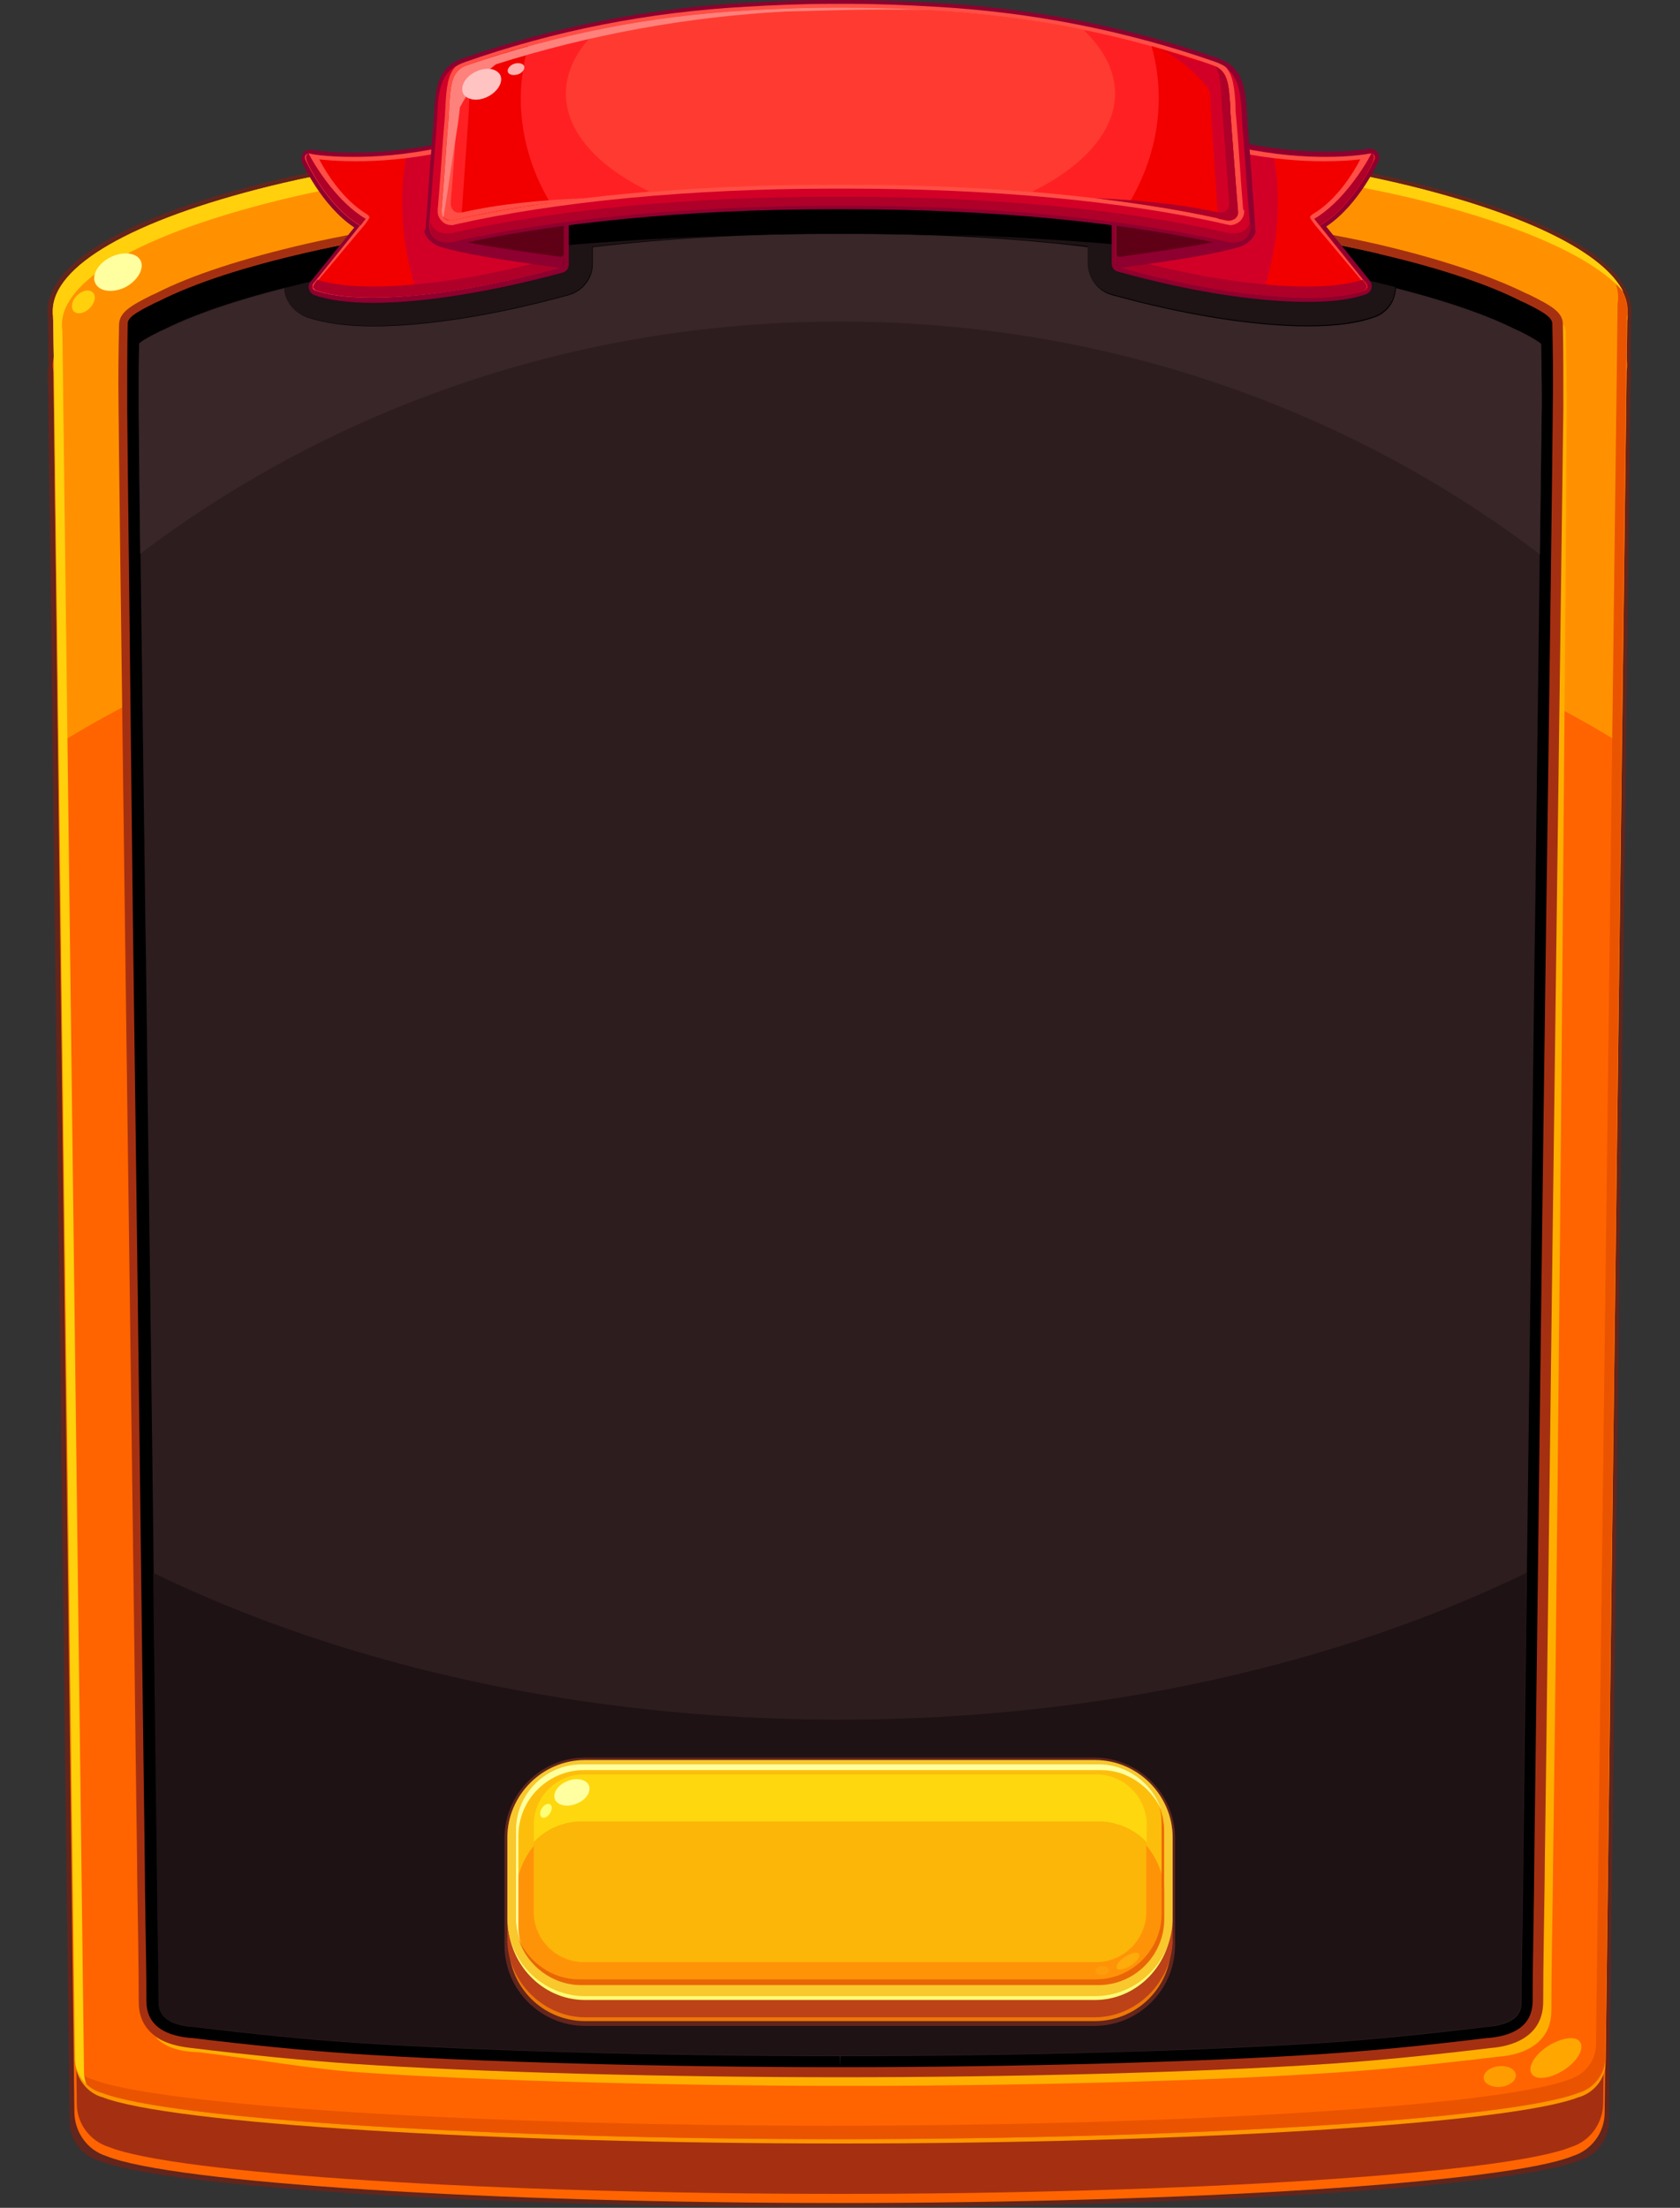 <?xml version="1.0" encoding="utf-8"?>
<!-- Generator: Adobe Illustrator 23.0.2, SVG Export Plug-In . SVG Version: 6.00 Build 0)  -->
<svg version="1.1" id="Layer_1" xmlns="http://www.w3.org/2000/svg" xmlns:xlink="http://www.w3.org/1999/xlink" x="0px" y="0px"
	 viewBox="0 0 350 460" style="enable-background:new 0 0 350 460;" xml:space="preserve">
<rect x="0" y="0" width="350" height="460" fill="#333333" stroke="none"/>
<g>
	<path style="fill:#63251C;" d="M339.7,75.9l0.1-9.5v-0.1c0.1-0.5,0.1-1,0.1-1.4c0-10.1-16.3-19.6-46-27
		c-30.1-7.4-76.4-11.5-119-11.5c-42.5,0-88.9,4.1-119,11.5c-29.7,7.3-46,16.9-46,27c0,0.4,0,0.9,0.1,1.4v0.1l0.1,9.5
		c0,0.1,0,0.1,0,0.2c-0.1,0.7-0.2,1.4-0.2,2c0,0.4,0,0.9,0.1,1.4v0.1l4.5,362.5c0,3.7,2.5,7,6.1,8.1c14,5.6,82.6,9.7,154.3,9.7
		c71.6,0,140.2-4.1,154.3-9.8c3.5-1.1,6-4.5,6-8.1l4.5-362.5v-0.1c0.1-0.5,0.1-1,0.1-1.4c0-0.6-0.1-1.3-0.2-2
		C339.7,76,339.7,75.9,339.7,75.9z"/>
	<path style="fill:#FF6400;" d="M339,76.2c0-21.8-77-39.4-164-39.4S11,54.4,11,76.2c0,0.5,0.1,1,0.1,1.5l4.4,362.5
		c0.1,4.2,2.8,7.8,6.6,9c13.7,5.6,80.5,9.8,152.8,9.8s139.1-4.2,152.8-9.8c3.8-1.2,6.6-4.8,6.6-9l4.4-362.5
		C338.9,77.2,339,76.7,339,76.2z"/>
	<path style="fill:#A53011;" d="M338.5,74.3c0-21.8-76.8-39.4-163.5-39.4S11.5,52.5,11.5,74.3c0,0.5,0.1,1,0.1,1.5L16,438.3
		c0,4.2,2.8,7.8,6.6,9c13.7,5.6,80.3,9.8,152.4,9.8s138.7-4.2,152.4-9.8c3.8-1.2,6.5-4.8,6.6-9l4.4-362.5
		C338.5,75.3,338.5,74.8,338.5,74.3z"/>
	<path style="fill:#FF9600;" d="M175,28.2c42.5,0,88.8,4.1,118.8,11.5c28.8,7.1,45.3,16.6,45.3,26c0,0.4,0,0.8-0.1,1.2
		c0,0.1,0,0.2,0,0.3l-4.5,362.5c0,3.3-2.3,6.2-5.4,7.2H329c-13.9,5.6-82.4,9.7-153.9,9.7s-140-4.1-153.9-9.7h-0.1
		c-3.1-1-5.3-4-5.4-7.2L11.1,67.3c0-0.1,0-0.2,0-0.3C11,66.5,11,66.1,11,65.8c0-9.4,16.5-18.9,45.3-26
		C86.2,32.3,132.5,28.2,175,28.2"/>
	<path style="fill:#FF6400;" d="M175,27.3c42.5,0,88.8,4.1,118.8,11.5c28.8,7.1,45.3,16.6,45.3,26c0,0.4,0,0.8-0.1,1.2
		c0,0.1,0,0.2,0,0.3l-4.5,362.5c0,3.3-2.3,6.2-5.4,7.2H329c-13.9,5.6-82.4,9.7-153.9,9.7s-140-4.1-153.9-9.7h-0.1
		c-3.1-1-5.3-4-5.4-7.2L11.1,66.3c0-0.1,0-0.2,0-0.3C11,65.6,11,65.2,11,64.8c0-9.4,16.5-18.9,45.3-26
		C86.2,31.4,132.5,27.3,175,27.3"/>
	<path style="fill:#FF9100;" d="M11.1,66.3l1.1,88.7c40.4-25.2,98.4-41,162.8-41s122.4,15.8,162.8,41l1.1-88.7c0-0.1,0-0.2,0-0.3
		c0.1-0.5,0.1-0.9,0.1-1.2c0-9.4-16.5-18.9-45.3-26c-30-7.4-76.3-11.5-118.8-11.5S86.2,31.4,56.2,38.8C27.5,45.9,11,55.4,11,64.8
		c0,0.4,0,0.8,0.1,1.2C11.1,66.2,11.1,66.2,11.1,66.3z"/>
	<path style="fill:#EA5400;" d="M336.1,57.9c0.7,1.4,1,2.7,1,4.1c0,0.4,0,0.8-0.1,1.2c0,0.1,0,0.2,0,0.3L332.5,426
		c0,3.3-2.3,6.2-5.4,7.2H327c-13.9,5.6-82.4,9.7-153.9,9.7s-140-4.1-153.9-9.7h-0.1c-1.1-0.4-2.1-1-3-1.8c0.8,2.1,2.6,3.9,4.9,4.6
		h0.1c13.9,5.6,82.4,9.7,153.9,9.7s140-4.1,153.9-9.7h0.1c3.1-1,5.3-4,5.4-7.2l4.5-362.5c0-0.1,0-0.2,0-0.3c0.1-0.5,0.1-0.9,0.1-1.2
		C339,62.5,338,60.2,336.1,57.9z"/>
	<path style="fill:#FFD00B;" d="M17.5,431.7L13,69.2c0-0.1,0-0.2,0-0.3c-0.1-0.5-0.1-0.9-0.1-1.2c0-9.4,16.5-18.9,45.3-26
		c30-7.4,76.3-11.5,118.8-11.5s88.8,4.1,118.8,11.5c21.7,5.4,36.4,12.1,42.4,19.1c-4-8-19.6-15.9-44.2-22
		c-30-7.4-76.3-11.5-118.8-11.5s-89,4.1-119,11.5C27.5,45.9,11,55.4,11,64.8c0,0.4,0,0.8,0.1,1.2c0,0.1,0,0.2,0,0.3l4.5,362.5
		c0,2.1,0.9,4,2.4,5.5C17.7,433.5,17.5,432.6,17.5,431.7z"/>
	<path style="fill:#FFAE00;" d="M326.2,69.4c0-0.9-0.3-1.7-1-2.5c0,0.2,0.1,0.4,0.1,0.6c0.1,5.2,0.2,10.7,0.1,17.3
		c0,7.9-2.2,173.5-3.3,259c-0.3,26.6-0.6,45.1-0.6,48.2c-0.1,8.3-0.3,16.7-0.3,25c0,9-9.9,9.4-10.9,9.6c-12.4,1.5-23.4,2.6-33.7,3.3
		c-26.6,1.8-66.9,2.8-101.6,2.8h0h-0.1c-34.8,0-75-1-101.6-2.8c-10.3-0.7-21.3-1.8-33.7-3.3c-0.6-0.1-4.3-0.3-7.2-2.2
		c2.9,3.3,8.3,3.1,9.1,3.2c12.4,1.5,23.4,3.5,33.7,4.2c26.6,1.8,66.9,2.8,101.6,2.8h0.1h0.1c34.8,0,75-1,101.6-2.8
		c10.3-0.7,21.3-1.8,33.7-3.3c1-0.1,10.9-0.6,10.9-9.6c0-8.3,0.2-16.7,0.3-25c0-3.1,0.3-21.6,0.6-48.2c1-85.5,2.3-251.1,2.3-259
		C326.4,80.1,326.3,74.6,326.2,69.4z"/>
	<path style="fill:#FFFF9F;" d="M26.2,59.8c-2.6,1.3-5.4,1-6.3-0.7s0.5-4.2,3.1-5.5s5.4-1,6.3,0.7C30.1,56,28.7,58.4,26.2,59.8z"/>
	<path style="fill:#FFD00B;" d="M18.7,64.2c-1.1,1.1-2.5,1.4-3.3,0.7c-0.7-0.7-0.5-2.2,0.6-3.3s2.5-1.4,3.3-0.7
		C20.1,61.6,19.8,63.1,18.7,64.2z"/>
	<g>
		<path style="fill:#FFA700;" d="M329.2,425.5c0.9,1.4-0.6,4-3.4,5.8s-5.8,2.2-6.7,0.8s0.6-4,3.4-5.8
			C325.4,424.5,328.4,424.1,329.2,425.5z"/>
	</g>
	<g>
		<path style="fill:#FF9D00;" d="M315.8,432.3c0.1,1.2-1.3,2.3-3.1,2.5c-1.8,0.2-3.5-0.6-3.6-1.8c-0.1-1.2,1.3-2.3,3.1-2.5
			C314.1,430.3,315.7,431.1,315.8,432.3z"/>
	</g>
	<path style="fill:#A53011;" d="M175.1,40.7C175.1,40.7,175,40.7,175.1,40.7c-0.1,0-0.1,0-0.1,0c-39.1,0-82.8,3.6-111.2,10.1
		c-13,3-23.9,6.5-31.3,10.3l-0.9,0.4c-4.6,2.3-6.7,3.6-6.8,6.1c-0.1,5.2-0.2,10.7-0.1,17.3c0,7.9,2.2,173.5,3.3,259
		c0.3,26.6,0.6,45.1,0.6,48.2c0.1,8.3,0.3,16.7,0.3,25c0,9,9.9,9.4,10.9,9.6c12.4,1.5,23.4,2.6,33.7,3.3
		c26.6,1.8,66.9,2.8,101.6,2.8h0.1h0.1c34.8,0,75-1,101.6-2.8c10.3-0.7,21.3-1.8,33.7-3.3c1-0.1,10.9-0.6,10.9-9.6
		c0-8.3,0.2-16.7,0.3-25c0-3.1,0.3-21.6,0.6-48.2c1-85.5,3.2-251.1,3.3-259c0-6.6,0-12.1-0.1-17.3c0-2.5-2.2-3.8-6.8-6.1l-0.9-0.4
		c-7.5-3.7-18.3-7.3-31.3-10.3C257.9,44.3,214.2,40.7,175.1,40.7L175.1,40.7z"/>
	<path d="M175.1,42.5c41.3,0,83.7,3.9,110.8,10.1c12.9,2.9,23.6,6.4,30.9,10.1l0.9,0.4c4.5,2.2,5.7,3.2,5.7,4.4
		c0.1,5.2,0.2,10.7,0.1,17.2c0,4.1-0.6,52.4-1.4,108.3c-0.7,51.6-1.4,110-1.9,150.7l-0.5,39l-0.1,9.2c0,2.9-0.1,5.7-0.1,8.6
		c-0.1,5.4-0.2,11-0.2,16.4c0,4.5-3,7.1-9,7.7c-0.1,0-0.2,0-0.3,0c-12.3,1.5-23.3,2.6-33.6,3.3c-25,1.7-64.9,2.8-101.5,2.8h0.1h-0.1
		c-36.6,0-76.4-1.1-101.5-2.8c-10.3-0.7-21.2-1.8-33.6-3.3c-0.1,0-0.2,0-0.3,0c-5.9-0.6-9-3.1-9-7.7c0-5.5-0.1-11.1-0.2-16.4
		c0-2.9-0.1-5.7-0.1-8.6l-0.1-9.2l-0.5-39c-0.5-40.6-1.2-99.1-1.9-150.7c-0.6-55.8-1.2-104-1.2-108.2c0-6.6,0-12.1,0.1-17.3
		c0-1.3,1.3-2.2,5.7-4.4l0.9-0.4c7.3-3.7,18-7.2,30.9-10.1c27.1-6.2,69.5-10.1,110.8-10.1C175,42.5,175,42.5,175.1,42.5
		C175,42.5,175.1,42.5,175.1,42.5"/>
	<path style="fill:#2D1D1F;" d="M321,71.6c-0.3-0.3-1.4-1.1-4.4-2.6l-0.9-0.4c-7.2-3.6-17.7-7-30.4-9.9c-26.9-6.2-69.2-10-110.3-10
		h-0.1c-41.1,0-83.4,3.8-110.3,10c-12.7,2.9-23.2,6.3-30.4,9.9L33.4,69c-3,1.5-4.1,2.2-4.4,2.6c-0.1,3.4-0.1,7-0.1,10.9
		c0,0.8,0,1.5,0,2.3c0,4.2,0.7,54.8,1.4,108.3l0.1,5.8c0.6,50.1,1.4,105.8,1.8,144.9l0.6,48.2c0,2.9,0.1,5.7,0.1,8.6v0.1
		c0.1,5.4,0.2,10.9,0.2,16.3c0,1.4,0,4.7,6.8,5.3h0.3c12.3,1.5,23.2,2.6,33.5,3.3c25,1.7,64.8,2.8,101.3,2.8l0.1,2.4v-2.4
		c36.5,0,76.3-1.1,101.3-2.8c10.2-0.7,21.2-1.8,33.4-3.3h0.3c6.9-0.7,6.9-3.9,6.9-5.3c0-5.5,0.1-11,0.2-16.3v-0.1
		c0-2.9,0.1-5.7,0.1-8.6l0.6-48.2c0.5-39.1,1.2-94.8,1.8-144.9l0.1-5.8c0.7-53.5,1.3-104.1,1.4-108.3c0-0.8,0-1.6,0-2.3
		C321.2,78.6,321.1,75,321,71.6z"/>
	<path style="fill:#382629;" d="M29.2,115.4C69.2,85.1,119.8,67,175,67s105.8,18.1,145.8,48.5c0.2-17.1,0.4-28.7,0.4-30.6
		c0-0.8,0-1.6,0-2.3c0-3.9-0.1-7.5-0.1-10.9c-0.3-0.3-1.4-1.1-4.4-2.6l-0.9-0.4c-7.2-3.6-17.7-7-30.4-9.9
		c-26.9-6.2-69.2-10-110.3-10H175c-41.1,0-83.4,3.8-110.3,10c-12.7,2.9-23.2,6.3-30.4,9.9L33.4,69c-3,1.5-4.1,2.2-4.4,2.6
		c-0.1,3.4-0.1,7-0.1,10.9c0,0.8,0,1.5,0,2.3C28.9,86.7,29,98.3,29.2,115.4z"/>
	<path style="fill:#1E1214;" d="M31.9,327.7c0.1,5.6,0.1,11,0.2,16l0.6,48.2c0,2.9,0.1,5.7,0.1,8.6v0.1c0.1,5.4,0.2,10.9,0.2,16.3
		c0,1.4,0,4.7,6.8,5.3h0.3c12.3,1.5,23.2,2.6,33.5,3.3c25,1.7,64.8,2.8,101.3,2.8l0.1,2.4v-2.4c36.5,0,76.3-1.1,101.3-2.8
		c10.2-0.7,21.2-1.8,33.4-3.3h0.3c6.9-0.7,6.9-3.9,6.9-5.3c0-5.5,0.1-11,0.2-16.3v-0.1c0-2.9,0.1-5.7,0.1-8.6l0.6-48.2
		c0.1-5.1,0.1-10.4,0.2-16c-39.5,19.2-89.2,30.6-143.1,30.6C121.1,358.3,71.4,346.9,31.9,327.7z"/>
</g>
<g>
	<path style="fill:#63251C;" d="M244.8,405.3c0,9.2-7.5,16.8-16.8,16.8H121.9c-9.2,0-16.8-7.5-16.8-16.8V383
		c0-9.2,7.5-16.8,16.8-16.8H228c9.2,0,16.8,7.5,16.8,16.8V405.3z"/>
	<path style="fill:#EE7706;" d="M228.1,367c8.8,0,15.9,7.1,15.9,15.9v22.3c0,8.8-7.1,15.9-15.9,15.9H121.9
		c-8.8,0-15.9-7.1-15.9-15.9v-22.3c0-8.8,7.1-15.9,15.9-15.9H228.1"/>
	<path style="fill:#BD4218;" d="M228.1,367c8.8,0,16.2,7,16.2,15.7v21.4c0,8.6-7.4,16.2-16.2,16.2H121.9c-8.8,0-16.2-7.6-16.2-16.2
		v-21.4c0-8.6,7.4-15.7,16.2-15.7H228.1"/>
	<path style="fill:#FFFF77;" d="M228.1,416.7H121.9c-9,0-16.1-7.6-16.1-16.7v-16.2c0-9,7.1-16.4,16.1-16.4H228
		c9,0,16.1,7.4,16.1,16.4V400C244.2,409,237.1,416.7,228.1,416.7z"/>
	<path style="fill:#F8C82C;" d="M228.1,366.7c8.9,0,16.2,7.3,16.2,16.2v16.8c0,8.9-7.3,16.2-16.2,16.2H121.9
		c-8.9,0-16.2-7.3-16.2-16.2v-16.8c0-8.9,7.3-16.2,16.2-16.2H228.1"/>
	<path style="fill:#FF9308;" d="M121.2,367.7c-7.6,0-13.7,6.2-13.7,13.7v18.4c0,7.6,6.2,13.7,13.7,13.7h107.7
		c7.6,0,13.7-6.2,13.7-13.7v-18.4c0-7.6-6.2-13.7-13.7-13.7H121.2z"/>
	<path style="fill:#FDBE0B;" d="M228.8,367.7H121.2c-7.6,0-13.7,6.2-13.7,13.7v13.2c0-7.6,6.2-15.1,13.7-15.1h107.7
		c7.6,0,13.7,7.6,13.7,15.1v-13.2C242.6,373.8,236.4,367.7,228.8,367.7z"/>
	<path style="fill:#FBB608;" d="M121.6,369.7c-5.7,0-10.4,4.7-10.4,10.4v18.3c0,5.7,4.7,10.4,10.4,10.4h106.8
		c5.7,0,10.4-4.7,10.4-10.4v-18.3c0-5.7-4.7-10.4-10.4-10.4H121.6z"/>
	<path style="fill:#E96606;" d="M242,380v18.7c0,7.6-6.2,13.7-13.7,13.7H120.6c-5.5,0-10.3-3.5-12.5-8.2c1.8,5.4,7,9.4,13,9.4h107.7
		c7.6,0,13.7-6.2,13.7-13.7v-18.4c0-2.1-0.5-4-1.3-5.8C241.8,377,242,378.5,242,380z"/>
	<path style="fill:#FFFF9F;" d="M108,401.2v-18.7c0-7.6,6.2-13.7,13.7-13.7h107.7c5.5,0,10.3,3.5,12.5,8.2c-1.8-5.4-7-9.4-13-9.4
		H121.2c-7.6,0-13.7,6.2-13.7,13.7v18.4c0,2.1,0.5,4,1.3,5.8C108.2,404.2,108,402.8,108,401.2z"/>
	<path style="fill:#FED70E;" d="M228.4,369.7H121.6c-5.7,0-10.4,4.7-10.4,10.4v3.7c2.5-2.7,6.1-4.3,10-4.3h107.7
		c3.9,0,7.5,1.7,10,4.3v-3.7C238.8,374.3,234.1,369.7,228.4,369.7z"/>
	<path style="fill:#FFFF9F;" d="M120.1,375.8c-1.9,0.8-3.9,0.4-4.5-0.9c-0.5-1.3,0.6-3,2.6-3.8c1.9-0.8,3.9-0.4,4.5,0.9
		C123.2,373.4,122,375.1,120.1,375.8z"/>
	
		<ellipse transform="matrix(0.544 -0.839 0.839 0.544 -264.727 267.511)" style="fill:#FFFF77;" cx="113.8" cy="377.3" rx="1.6" ry="1"/>
	<g>
		<path style="fill:#FDAC0B;" d="M237.3,407.1c0.3,0.5-0.4,1.6-1.7,2.4s-2.6,1.1-2.9,0.6c-0.3-0.5,0.4-1.6,1.7-2.4
			C235.6,406.9,236.9,406.6,237.3,407.1z"/>
	</g>
	<g>
		<path style="fill:#FD9D0B;" d="M231,410.5c0,0.5-0.5,1-1.3,1c-0.8,0.1-1.4-0.3-1.5-0.8c0-0.5,0.5-1,1.3-1
			C230.3,409.6,231,410,231,410.5z"/>
	</g>
</g>
<g>
	<path d="M175.1,42.5C175.1,42.5,175,42.5,175.1,42.5c-0.1,0-0.1,0-0.1,0c-41.3,0-83.8,3.9-110.8,10.1c-0.5,0.1-0.9,0.2-1.3,0.3
		l-2,2.5c-1.4,1.7-1.9,4-1.3,6.1c0.6,2.1,2.2,3.8,4.3,4.6C67.4,67.3,72,68,77.7,68c11.1,0,25.6-2.3,40.8-6.5c2.9-0.8,5-3.5,5-6.5
		v-3.5c15.4-1.8,32.5-2.8,49.9-2.8h3.4c17.3,0,34.5,0.9,49.9,2.8V55c0,3,2,5.7,5,6.5c15.2,4.2,29.7,6.5,40.8,6.5
		c5.7,0,10.4-0.6,13.9-1.9c2.1-0.7,3.7-2.5,4.2-4.6c0.6-2.1,0.1-4.4-1.3-6.1l-2-2.5c-0.4-0.1-0.9-0.2-1.3-0.3
		C258.8,46.4,216.4,42.6,175.1,42.5z"/>
	<path style="fill:#1E1315;" d="M63.8,66c3.5,1.2,8.1,1.9,13.8,1.9c11.1,0,25.6-2.3,40.8-6.5c2.9-0.8,5-3.5,5-6.5v-3.5
		c9.1-1.1,18.8-1.8,28.7-2.3c-33.4,1.1-65.5,4.6-87.5,9.6c-1.8,0.4-3.6,0.9-5.4,1.3c0,0.5,0.1,1,0.2,1.5
		C60.1,63.6,61.7,65.3,63.8,66z"/>
	<path style="fill:#1E1315;" d="M226.6,51.3v3.5c0,3,2,5.7,5,6.5c15.2,4.2,29.7,6.5,40.8,6.5c5.7,0,10.4-0.6,13.9-1.9
		c2.1-0.7,3.7-2.5,4.2-4.6c0.1-0.5,0.2-1,0.2-1.5c-1.7-0.4-3.5-0.9-5.4-1.3c-21.9-5-54.1-8.5-87.5-9.6
		C207.8,49.5,217.5,50.3,226.6,51.3z"/>
</g>
<g>
	<g>
		<path style="fill:#8E002F;" d="M116.6,21.3c-0.3,0-0.5,0.1-0.7,0.2l-0.2,0.1c-0.5,0.2-1,0.5-1.5,0.7c-16.7,7.9-31.2,9.5-40.4,9.5
			c-5.6,0-8.9-0.6-8.9-0.6c-0.1,0-0.2,0-0.3,0c-0.5,0-1,0.2-1.4,0.7s-0.5,1.2-0.3,1.8c0,0.1,4,9.1,10.9,13.7l-9.1,11.3
			c-0.4,0.4-0.5,1-0.3,1.6s0.6,1,1.1,1.2c2.9,1,7,1.6,12.2,1.6c10.6,0,24.7-2.3,39.5-6.3c0.8-0.2,1.3-0.9,1.3-1.7V23
			c0-0.6-0.3-1.2-0.8-1.5C117.3,21.4,117,21.3,116.6,21.3L116.6,21.3z"/>
		<path style="fill:#F20000;" d="M117.1,22.3c-0.1-0.1-0.3-0.1-0.5-0.1c-0.1,0-0.2,0-0.4,0.1l-0.2,0.1c-0.5,0.2-1,0.5-1.5,0.7
			c-16.9,8-31.5,9.6-40.8,9.6c-5.7,0-9.1-0.6-9.1-0.7c-0.1,0-0.1,0-0.2,0c-0.3,0-0.5,0.1-0.7,0.3s-0.2,0.6-0.1,0.9
			c0.2,0.4,4.3,9.6,11.4,13.8l-9.7,12.1c-0.2,0.2-0.2,0.5-0.2,0.8c0.1,0.3,0.3,0.5,0.5,0.6c2.8,1,6.8,1.5,11.9,1.5
			c10.6,0,24.5-2.2,39.2-6.3c0.4-0.1,0.6-0.4,0.6-0.8V23C117.5,22.7,117.4,22.5,117.1,22.3z"/>
		<path style="fill:#D20027;" d="M87.1,61.5c-2.1-5.7-3.3-12.3-3.3-19.4c0-3.5,0.3-6.9,0.9-10.2c8.3-1.1,18.6-3.6,29.8-8.9
			c0.5-0.2,1-0.5,1.5-0.7l0.2-0.1c0.1-0.1,0.2-0.1,0.4-0.1c0.2,0,0.3,0,0.5,0.1c0.3,0.2,0.4,0.4,0.4,0.7v31.8c0,0.4-0.3,0.7-0.6,0.8
			C116.9,55.7,101.6,60.1,87.1,61.5z"/>
		<path style="fill:#FF4E45;" d="M117.1,22.3c-0.1-0.1-0.3-0.1-0.5-0.1c-0.1,0-0.2,0-0.4,0.1l-0.2,0.1c-0.5,0.2-1,0.5-1.5,0.7
			c-16.9,8-31.5,9.6-40.8,9.6c-5.7,0-9.1-0.6-9.1-0.7c-0.1,0-0.1,0-0.2,0c-0.3,0-0.5,0.1-0.7,0.3s-0.2,0.6-0.1,0.9
			c0.2,0.4,4.3,9.6,11.4,13.8l-9.7,12.1c-0.2,0.2-0.2,0.5-0.2,0.8c0.1,0.3,0.3,0.5,0.5,0.6c2.8,1,6.8,1.5,11.9,1.5
			c10.6,0,24.5-2.2,39.2-6.3c0.4-0.1,0.6-0.4,0.6-0.8V23C117.5,22.7,117.4,22.5,117.1,22.3z M116.2,54.1c-13.6,4.6-27.3,6-37.6,6
			c-4.1,0-11,0.5-13.6-0.2l11-13.1c1.1-1.6,1.3-1.5,0.4-2.2c-5-3-8.5-8.7-9.9-11.4c1.6,0.2,4.2,0.4,7.7,0.4c9.5,0,24.4-1.7,41.6-9.8
			c0.1-0.1,0.3-0.1,0.4-0.2V54.1z"/>
		<path style="fill:#AE0028;" d="M75.1,47l1.1-1.4C70.4,42.2,65.8,34.9,64.3,32c-0.2,0-0.3,0.1-0.4,0.3c-0.2,0.2-0.2,0.6-0.1,0.9
			C63.8,33.6,68,42.8,75.1,47z"/>
		<path style="fill:#AE0028;" d="M116.9,53.4c-14.7,4.1-28.7,6.3-39.2,6.3c-4.9,0-8.8-0.5-11.6-1.4l-0.6,0.8
			c-0.2,0.2-0.2,0.5-0.2,0.8c0.1,0.3,0.3,0.5,0.5,0.6c2.8,1,6.8,1.5,11.9,1.5c10.6,0,24.5-2.2,39.2-6.3c0.4-0.1,0.6-0.4,0.6-0.8
			v-2.2C117.5,53,117.2,53.3,116.9,53.4z"/>
		<path style="fill:#600017;" d="M117.3,42.8c-0.2-0.1-0.4-0.2-0.6-0.2h-0.1c-9.5,1.1-19.6,3.1-27.4,4.8c-0.2,0.1-0.4,0.2-0.6,0.4
			c-0.1,0.2-0.1,0.5,0,0.7c0.6,1.5,2.2,2.7,4.2,3.1c6.6,1.8,15.5,2.9,23.8,4.1h0.1c0.2,0,0.4-0.1,0.5-0.2c0.2-0.2,0.3-0.4,0.3-0.6
			V43.5C117.6,43.2,117.5,43,117.3,42.8z"/>
		<path style="fill:#8E002F;" d="M116.7,53.5L116.7,53.5c-8.3-1.2-17.2-2.3-23.9-4.1c-1.5-0.3-2.7-1-3.6-1.9h-0.1
			c-0.2,0.1-0.4,0.2-0.6,0.4c-0.1,0.2-0.1,0.5,0,0.7c0.6,1.5,2.2,2.7,4.2,3.1c6.6,1.8,15.5,2.9,23.8,4.1h0.1c0.2,0,0.4-0.1,0.5-0.2
			c0.2-0.2,0.3-0.4,0.3-0.6v-2.2c0,0.2-0.1,0.5-0.3,0.6C117.1,53.4,116.9,53.5,116.7,53.5z"/>
	</g>
	<g>
		<path style="fill:#8E002F;" d="M233.4,21.3c-0.3,0-0.7,0.1-1,0.3c-0.5,0.3-0.8,0.9-0.8,1.5v31.8c0,0.8,0.5,1.5,1.3,1.7
			c14.8,4.1,28.8,6.3,39.5,6.3c5.1,0,9.2-0.5,12.2-1.6c0.5-0.2,1-0.6,1.1-1.2c0.2-0.6,0-1.2-0.3-1.6l-9.1-11.3
			c6.9-4.6,10.9-13.6,10.9-13.7c0.3-0.6,0.2-1.3-0.3-1.8c-0.3-0.4-0.8-0.7-1.4-0.7c-0.1,0-0.2,0-0.3,0c0,0-3.3,0.6-8.9,0.6
			c-9.2,0-23.7-1.7-40.4-9.5c-0.5-0.2-1-0.5-1.5-0.7l-0.2-0.1C233.9,21.3,233.6,21.3,233.4,21.3L233.4,21.3z"/>
		<path style="fill:#F20000;" d="M232.9,22.3c0.1-0.1,0.3-0.1,0.5-0.1c0.1,0,0.2,0,0.4,0.1l0.2,0.1c0.5,0.2,1,0.5,1.5,0.7
			c16.9,8,31.5,9.6,40.8,9.6c5.7,0,9.1-0.6,9.1-0.7c0.1,0,0.1,0,0.2,0c0.3,0,0.5,0.1,0.7,0.3s0.2,0.6,0.1,0.9
			c-0.2,0.4-4.3,9.6-11.4,13.8l9.7,12.1c0.2,0.2,0.2,0.5,0.2,0.8c-0.1,0.3-0.3,0.5-0.5,0.6c-2.8,1-6.8,1.5-11.9,1.5
			c-10.6,0-24.5-2.2-39.2-6.3c-0.4-0.1-0.6-0.4-0.6-0.8V23C232.5,22.7,232.6,22.5,232.9,22.3z"/>
		<path style="fill:#D20027;" d="M262.9,61.5c2.1-5.7,3.3-12.3,3.3-19.4c0-3.5-0.3-6.9-0.9-10.2c-8.3-1.1-18.6-3.6-29.8-8.9
			c-0.5-0.2-1-0.5-1.5-0.7l-0.2-0.1c-0.1-0.1-0.2-0.1-0.4-0.1s-0.3,0-0.5,0.1c-0.3,0.2-0.4,0.4-0.4,0.7v31.8c0,0.4,0.3,0.7,0.6,0.8
			C233.1,55.7,248.4,60.1,262.9,61.5z"/>
		<path style="fill:#FF4E45;" d="M232.5,23v31.8c0,0.4,0.3,0.7,0.6,0.8c14.7,4.1,28.7,6.3,39.2,6.3c5,0,9-0.5,11.9-1.5
			c0.3-0.1,0.5-0.3,0.5-0.6c0.1-0.3,0-0.6-0.2-0.8l-9.6-12c7.1-4.2,11.2-13.4,11.4-13.8c0.1-0.3,0.1-0.6-0.1-0.9
			c-0.2-0.2-0.4-0.3-0.7-0.3c-0.1,0-0.1,0-0.2,0c0,0-3.4,0.7-9.1,0.7c-9.3,0-23.9-1.7-40.8-9.6c-0.5-0.2-1-0.5-1.5-0.7l-0.2-0.1
			c-0.1-0.1-0.2-0.1-0.4-0.1s-0.3,0-0.5,0.1C232.6,22.5,232.5,22.7,232.5,23z M233.8,23.6c0.1,0.1,0.3,0.1,0.4,0.2
			c17.2,8.1,32.1,9.8,41.6,9.8c3.4,0,6-0.2,7.6-0.4c-1.4,2.7-4.9,8.5-9.9,11.4c-0.9,0.7-0.7,0.6,0.4,2.2l11,13.1
			c-2.5,0.7-9.5,0.2-13.6,0.2c-10.3,0-24-1.4-37.6-6V23.6H233.8z"/>
		<path style="fill:#AE0028;" d="M274.9,47l-1.1-1.4c5.8-3.4,10.4-10.7,11.9-13.6c0.2,0,0.3,0.1,0.4,0.3c0.2,0.2,0.2,0.6,0.1,0.9
			C286.2,33.6,282,42.8,274.9,47z"/>
		<path style="fill:#AE0028;" d="M233.1,53.4c14.7,4.1,28.7,6.3,39.2,6.3c4.9,0,8.8-0.5,11.6-1.4l0.6,0.8c0.2,0.2,0.2,0.5,0.2,0.8
			c-0.1,0.3-0.3,0.5-0.5,0.6c-2.8,1-6.8,1.5-11.9,1.5c-10.6,0-24.5-2.2-39.2-6.3c-0.4-0.1-0.6-0.4-0.6-0.8v-2.2
			C232.5,53,232.8,53.3,233.1,53.4z"/>
		<path style="fill:#600017;" d="M232.7,42.8c0.2-0.1,0.3-0.2,0.6-0.2h0.1c9.5,1.1,19.6,3.1,27.4,4.8c0.2,0.1,0.4,0.2,0.6,0.4
			c0.1,0.2,0.1,0.5,0,0.7c-0.6,1.5-2.2,2.7-4.2,3.1c-6.6,1.8-15.5,2.9-23.8,4.1h-0.1c-0.2,0-0.4-0.1-0.5-0.2
			c-0.2-0.2-0.3-0.4-0.3-0.6V43.5C232.4,43.2,232.5,43,232.7,42.8z"/>
		<path style="fill:#8E002F;" d="M233.3,53.5h0.1c8.2-1.2,17.1-2.3,23.8-4.1c1.5-0.3,2.7-1,3.6-1.9h0.1c0.2,0.1,0.4,0.2,0.6,0.4
			c0.1,0.2,0.1,0.5,0,0.7c-0.6,1.5-2.2,2.7-4.2,3.1c-6.6,1.8-15.5,2.9-23.8,4.1h-0.1c-0.2,0-0.4-0.1-0.5-0.2
			c-0.2-0.2-0.3-0.4-0.3-0.6v-2.2c0,0.2,0.1,0.5,0.3,0.6C232.9,53.4,233.1,53.5,233.3,53.5z"/>
	</g>
	<g>
		<path style="fill:#8E002F;" d="M176.7,0c-0.3,0-3.2,0-3.4,0c-6,0-12,0.3-17.9,0.6c-20.2,1.1-40,5-59.1,11.6
			c-6.1,2.1-5.6,8.2-6,13.6C89.8,31.5,89.4,37.3,89,43c-0.1,1.4-0.2,2.8-0.3,4.2c0,2.3,1.8,4.1,4.1,4.1c0.1,0,0.3,0,0.4,0l1-0.1
			c20.3-4.7,48.3-7.6,79.2-7.6c0.3,0,3.2,0,3.4,0c30.9,0,58.9,2.9,79.2,7.6l1,0.1c0.1,0,0.3,0,0.4,0c2.3,0,4.1-1.8,4.1-4.1
			c-0.1-1.4-0.2-2.8-0.3-4.2c-0.4-5.7-0.8-11.5-1.3-17.2c-0.4-5.4,0.1-11.4-6-13.6C234.8,5.5,215,1.7,194.8,0.6
			C188.7,0.3,182.7,0,176.7,0L176.7,0z"/>
		<path style="fill:#D20027;" d="M176.7,0.9c6.5,0,13,0.3,17.9,0.6c20.3,1.1,40.1,5,58.8,11.6c4.8,1.7,5,6.1,5.3,10.7
			c0,0.7,0.1,1.4,0.1,2.1c0.4,4.4,0.7,9,1,13.3c0.1,1.3,0.2,2.6,0.3,3.9c0.1,0.8,0.1,1.6,0.2,2.3c0,0.6,0.1,1.2,0.1,1.8
			c0,1.8-1.4,3.2-3.2,3.2c-0.1,0-0.2,0-0.3,0l0,0H256c-21.2-4.9-49.4-7.6-79.4-7.6h-3.4c-29.9,0-58.1,2.7-79.4,7.6h-0.9l0,0
			c-0.1,0-0.2,0-0.3,0c-1.8,0-3.1-1.4-3.2-3.2c0-0.6,0.1-1.2,0.1-1.8c0.1-0.8,0.1-1.6,0.2-2.3c0.1-1.3,0.2-2.6,0.3-3.9
			c0.3-4.4,0.7-8.9,1-13.3c0.1-0.7,0.1-1.4,0.1-2.1c0.3-4.6,0.5-9,5.3-10.7C115.2,6.5,135,2.6,155.2,1.5c4.9-0.3,11.4-0.6,17.9-0.6
			L176.7,0.9"/>
		<path style="fill:#FF4E45;" d="M259,43.7c-0.1-0.8-0.1-1.6-0.2-2.4l-0.3-3.9l0,0v-0.2c-0.3-4.1-0.6-8.7-1-13.1
			c-0.1-0.7-0.1-1.4-0.1-2.1c-0.2-3.7-0.5-6.3-2-8c-0.5-0.4-1.2-0.7-1.9-1c-18.8-6.6-38.6-10.5-58.8-11.6
			c-4.9-0.3-11.4-0.6-17.9-0.6h-3.4c-6.5,0-13,0.3-17.9,0.6c-20.3,1.1-40.1,5-58.8,11.6c-0.8,0.3-1.4,0.6-1.9,1
			c-1.5,1.7-1.8,4.3-2,8c0,0.7-0.1,1.4-0.1,2.1c-0.4,4.5-0.7,9.1-1,13.2l-0.3,3.9c-0.1,0.8-0.1,1.5-0.2,2.3v0.1v0.2
			c-0.1,0.9,0.3,1.8,1,2.4c0.5,0.5,1.2,0.7,1.9,0.7c0.2,0,0.4,0,0.6-0.1c21.2-4.8,49.2-7.5,78.8-7.5h3.4c29.6,0,57.6,2.6,78.8,7.5
			c0.2,0,0.4,0.1,0.6,0.1c0.7,0,1.4-0.3,1.9-0.7c0.7-0.6,1.1-1.5,1-2.4L259,43.7z"/>
		<path style="fill:#FF2024;" d="M176.7,1.6h-3.4c-6.5,0-12.9,0.3-17.8,0.6c-20,1.1-39.6,5-58.2,11.4c-3.1,1.1-3.4,3.7-3.7,8.5
			c0,0.7-0.1,1.4-0.1,2.2c-0.4,4.5-0.7,9.1-1,13.2l-0.3,3.9c-0.1,0.8-0.1,1.5-0.2,2.3v0.1V44c0,0.6,0.2,1.1,0.6,1.5
			c0.3,0.3,0.7,0.4,1.2,0.4c0.1,0,0.3,0,0.4,0c21.3-4.8,49.4-7.5,79-7.5h3.4c29.7,0,57.7,2.7,79,7.5c0.1,0,0.3,0,0.4,0
			c0.4,0,0.8-0.2,1.2-0.4c0.4-0.4,0.7-0.9,0.6-1.5v-0.2c-0.1-0.8-0.1-1.6-0.2-2.4l-0.3-3.9c-0.3-4.1-0.7-8.8-1-13.3
			c-0.1-0.7-0.1-1.4-0.1-2.1c-0.3-4.9-0.6-7.5-3.7-8.5C234,7.1,214.4,3.3,194.3,2.2C189.6,1.9,183.2,1.6,176.7,1.6L176.7,1.6z"/>
		<path style="fill:#F20000;" d="M257.9,44v-0.2c-0.1-0.8-0.1-1.6-0.2-2.4l-0.3-3.9c-0.3-4.1-0.7-8.8-1-13.3
			c-0.1-0.7-0.1-1.4-0.1-2.1c-0.3-4.9-0.6-7.5-3.7-8.5c-4.2-1.5-8.4-2.8-12.7-4c1,3.5,1.5,7.2,1.5,10.9c0,7.7-2.2,15.1-6.1,21.7
			c7.3,1,14.2,2.3,20.4,3.7c0.1,0,0.3,0,0.4,0c0.4,0,0.8-0.2,1.2-0.4C257.8,45.1,258,44.6,257.9,44z"/>
		<path style="fill:#F20000;" d="M110,9.6c-4.3,1.2-8.5,2.5-12.7,4c-3.1,1.1-3.4,3.7-3.7,8.5c0,0.7-0.1,1.4-0.1,2.2
			c-0.4,4.5-0.7,9.1-1,13.2l-0.3,3.9c-0.1,0.8-0.1,1.5-0.2,2.3v0.1V44c0,0.6,0.2,1.1,0.6,1.5c0.3,0.3,0.7,0.4,1.2,0.4
			c0.1,0,0.3,0,0.4,0c6.3-1.4,13.1-2.6,20.4-3.7c-3.9-6.6-6.1-13.9-6.1-21.7C108.5,16.8,109.1,13.1,110,9.6z"/>
		<path style="fill:#FF3B31;" d="M232.3,19.5c0-4.8-2.4-9.3-6.6-13.3c-10.2-2.1-20.6-3.4-31.1-4c-4.9-0.3-11.3-0.6-17.8-0.6h-3.4
			c-6.5,0-12.9,0.3-17.8,0.6c-10.5,0.6-20.9,1.9-31.1,4c-4.2,4-6.6,8.5-6.6,13.3c0,8,6.7,15.3,17.6,20.5c12.1-1,24.9-1.5,38-1.5h3.4
			c13.1,0,25.9,0.5,38,1.5C225.5,34.8,232.3,27.5,232.3,19.5z"/>
		<path style="fill:#AE0028;" d="M257.4,48.6c-0.1,0-0.2,0-0.3,0l0,0h-0.9C235,43.7,206.8,41,176.8,41h-3.4
			c-29.9,0-58.1,2.7-79.4,7.6h-0.9l0,0c-0.1,0-0.2,0-0.3,0c-1.5,0-2.8-1-3.1-2.4c0,0.4-0.1,0.7-0.1,1.1c0,1.8,1.4,3.2,3.2,3.2
			c0.1,0,0.2,0,0.3,0l0,0H94c21.2-4.9,49.4-7.6,79.4-7.6h3.4c29.9,0,58.1,2.7,79.4,7.6h0.9l0,0c0.1,0,0.2,0,0.3,0
			c1.8,0,3.1-1.4,3.2-3.2c0-0.4-0.1-0.7-0.1-1.1C260.1,47.6,258.9,48.6,257.4,48.6z"/>
		<path style="fill:#D20027;" d="M257.9,44v-0.2v-0.1c-0.1-0.8-0.1-1.5-0.2-2.3l-0.3-3.9c-0.3-4.1-0.7-8.8-1-13.2
			c-0.1-0.7-0.1-1.5-0.1-2.2c-0.3-4.8-0.6-7.4-3.7-8.5c-1.1-0.4-2.2-0.8-3.3-1.1c0.2,0.1,0.3,0.2,0.4,0.3c-2.7-0.9-5.3-1.7-8-2.5
			c4.1,1.9,7.6,4.9,10.3,8.6c0.1,0.8,0.1,1.7,0.2,2.7c0,0.8,0.1,1.6,0.1,2.4c0.4,4.9,0.7,10.1,1,14.6l0.3,4.3
			c0.1,0.8,0.1,1.7,0.2,2.5v0.1v0.1c0.6,0.1,1.3,0.3,1.9,0.4c0.1,0,0.3,0,0.4,0c0.4,0,0.8-0.2,1.2-0.4C257.8,45.1,258,44.6,257.9,44
			z"/>
		<path style="fill:#AE0028;" d="M257.9,44v-0.2c-0.1-0.8-0.1-1.6-0.2-2.4l-0.3-3.9c-0.3-4.1-0.7-8.8-1-13.3
			c-0.1-0.7-0.1-1.4-0.1-2.1c-0.3-4.5-0.5-7.1-3.1-8.3c0.9,1.4,1.1,3.6,1.3,6.7c0,0.7,0.1,1.4,0.1,2.1c0.4,4.5,0.7,9.2,1,13.3
			l0.3,3.9c0.1,0.8,0.1,1.5,0.2,2.4v0.2c0,0.6-0.2,1.1-0.6,1.5c-0.3,0.3-0.7,0.4-1.2,0.4c-0.1,0-0.3,0-0.4,0
			c-7.8-1.8-16.4-2.6-25.7-3c10,1.2,19.3,2.7,27.5,4.6c0.1,0,0.3,0,0.4,0c0.4,0,0.8-0.2,1.2-0.4C257.8,45.1,258,44.6,257.9,44z"/>
		<path style="fill:#FF2024;" d="M96.1,45.4L96.1,45.4c0.1-0.9,0.1-1.7,0.2-2.6l0.3-4.3c0.3-4.5,0.7-9.7,1-14.6
			c0.1-0.8,0.1-1.6,0.1-2.4c0.3-4.9,0.5-7.6,2.9-9c-1.1,0.4-2.2,0.7-3.3,1.1c-3.1,1.1-3.4,3.7-3.7,8.5c0,0.7-0.1,1.4-0.1,2.2
			c-0.4,4.5-0.7,9.1-1,13.2l-0.3,3.9c-0.1,0.8-0.1,1.5-0.2,2.3v0.1V44c0,0.6,0.2,1.1,0.6,1.5c0.3,0.3,0.7,0.4,1.2,0.4
			c0.1,0,0.3,0,0.4,0c0.6-0.1,1.2-0.3,1.9-0.4V45.4z"/>
		<path style="fill:#FF4E45;" d="M92.1,44v-0.2c0.1-0.8,0.1-1.6,0.2-2.4l0.3-3.9c0.3-4.1,0.7-8.8,1-13.3c0.1-0.7,0.1-1.4,0.1-2.1
			c0.3-4.5,0.5-7.1,3.1-8.3c-0.9,1.4-1.1,3.6-1.3,6.7c0,0.7-0.1,1.4-0.1,2.1c-0.4,4.5-0.7,9.2-1,13.3l-0.3,3.9
			c-0.1,0.8-0.1,1.5-0.2,2.4v0.2c0,0.6,0.2,1.1,0.6,1.5c0.3,0.3,0.7,0.4,1.2,0.4c0.1,0,0.3,0,0.4,0c7.8-1.8,16.4-2.6,25.7-3
			c-10,1.2-19.3,2.7-27.5,4.6c-0.1,0-0.3,0-0.4,0c-0.4,0-0.8-0.2-1.2-0.4C92.3,45.1,92.1,44.6,92.1,44z"/>
		<path style="fill:#FF817B;" d="M176.7,1.6h-3.4c-6.5,0-12.9,0.3-17.8,0.6c-20,1.1-39.6,5-58.2,11.4c-3.1,1.1-3.4,3.7-3.7,8.5
			c0,0.7-0.1,1.4-0.1,2.2c-0.4,4.5-0.7,9.1-1,13.2l-0.3,3.9c-0.1,0.8-0.1,1.5-0.2,2.3v0.1V44c0,0.5,0.1,1,0.4,1.3
			c0-0.2,0.1-0.4,0.1-0.7l0.7-4.4c0.7-4.5,1.4-9.6,2.2-14.4c0.1-0.8,0.2-1.6,0.3-2.3c0-0.4,0.1-0.7,0.1-1.1c1.8-3.5,4.4-6.6,7.5-9
			c19.6-6.2,39.8-9.9,60.3-11C169,2.3,175.9,2,182.9,2h3.7c2.6,0,5.2,0,7.7,0.1C189.4,1.9,183.1,1.6,176.7,1.6z"/>
		<path style="fill:#FFC3C2;" d="M101.7,20.1c-2.1,1.1-4.4,0.8-5.2-0.6C95.8,18.1,96.9,16,99,15c2.1-1.1,4.4-0.8,5.2,0.6
			C104.9,17,103.8,19,101.7,20.1z"/>
		<path style="fill:#FFB2B0;" d="M107.9,15.5c-0.9,0.3-1.9,0.1-2.1-0.5s0.4-1.4,1.3-1.7s1.9-0.1,2.1,0.5
			C109.4,14.4,108.8,15.2,107.9,15.5z"/>
	</g>
</g>
</svg>
